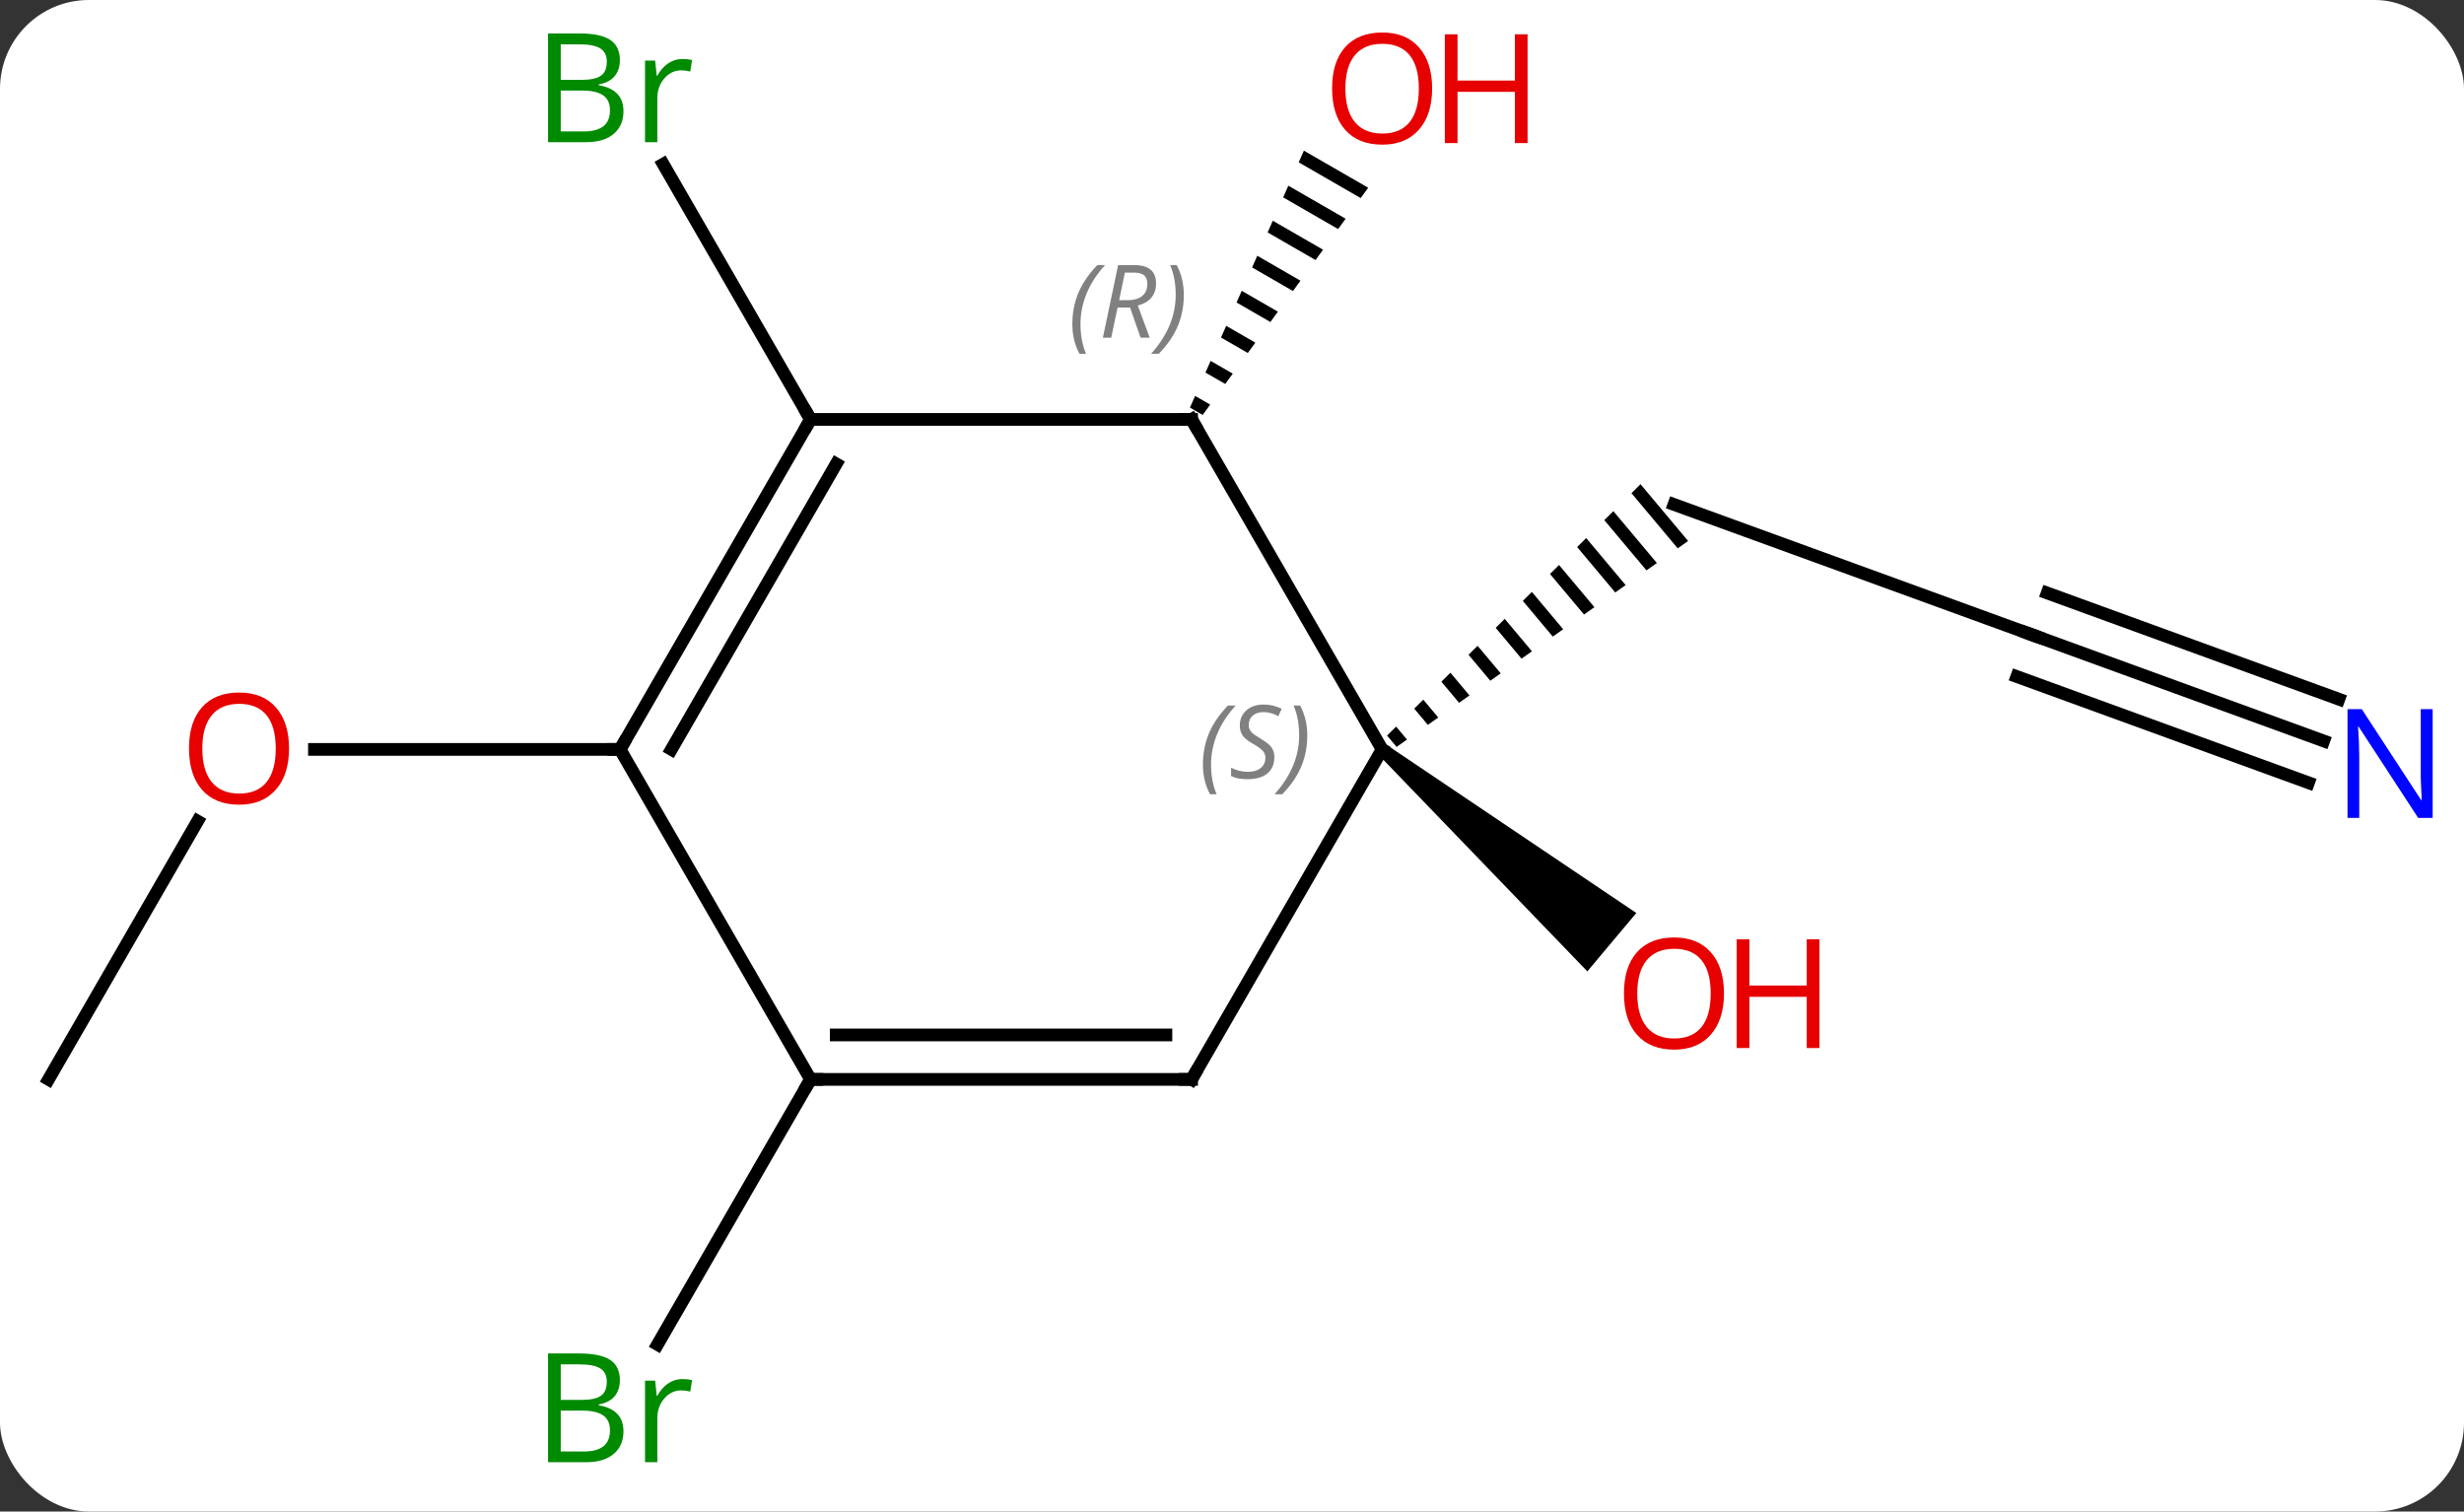 <svg width="194" viewBox="0 0 194 119" style="fill-opacity:1; color-rendering:auto; color-interpolation:auto; text-rendering:auto; stroke:black; stroke-linecap:square; stroke-miterlimit:10; shape-rendering:auto; stroke-opacity:1; fill:black; stroke-dasharray:none; font-weight:normal; stroke-width:1; font-family:'Open Sans'; font-style:normal; stroke-linejoin:miter; font-size:12; stroke-dashoffset:0; image-rendering:auto;" height="119" class="cas-substance-image" xmlns:xlink="http://www.w3.org/1999/xlink" xmlns="http://www.w3.org/2000/svg"><rect x="0" y="0" width="194" height="119" fill="#333333" stroke="none"/><svg class="cas-substance-single-component"><rect y="0" x="0" width="194" stroke="none" ry="7" rx="7" height="119" fill="white" class="cas-substance-group"/><svg y="0" x="0" width="194" viewBox="0 0 194 119" style="fill:black;" height="119" class="cas-substance-single-component-image"><svg><g><g transform="translate(96,59)" style="text-rendering:geometricPrecision; color-rendering:optimizeQuality; color-interpolation:linearRGB; stroke-linecap:butt; image-rendering:optimizeQuality;"><line y2="-9.024" y1="-19.284" x2="63.99" x1="35.799" style="fill:none;"/><path style="stroke:none;" d="M33.162 -20.88 L32.45 -20.173 L36.092 -15.831 L36.912 -16.41 L36.912 -16.41 L33.162 -20.88 ZM31.025 -18.759 L30.312 -18.052 L30.312 -18.052 L33.633 -14.094 L34.453 -14.673 L34.453 -14.673 L31.025 -18.759 ZM28.887 -16.639 L28.174 -15.932 L28.174 -15.932 L31.174 -12.356 L31.994 -12.935 L31.994 -12.935 L28.887 -16.639 ZM26.749 -14.519 L26.037 -13.812 L28.715 -10.619 L28.715 -10.619 L29.534 -11.198 L26.749 -14.519 ZM24.611 -12.398 L23.899 -11.691 L26.256 -8.882 L27.075 -9.461 L24.611 -12.398 ZM22.474 -10.278 L21.761 -9.571 L21.761 -9.571 L23.796 -7.145 L24.616 -7.724 L24.616 -7.724 L22.474 -10.278 ZM20.336 -8.158 L19.623 -7.451 L21.337 -5.407 L22.157 -5.987 L22.157 -5.987 L20.336 -8.158 ZM18.198 -6.037 L17.485 -5.33 L18.878 -3.67 L18.878 -3.67 L19.698 -4.249 L18.198 -6.037 ZM16.06 -3.917 L15.348 -3.21 L15.348 -3.21 L16.419 -1.933 L17.239 -2.512 L17.239 -2.512 L16.06 -3.917 ZM13.923 -1.796 L13.21 -1.09 L13.21 -1.09 L13.96 -0.196 L13.96 -0.196 L14.779 -0.775 L14.779 -0.775 L13.923 -1.796 Z"/><line y2="-0.665" y1="-9.024" x2="86.95" x1="63.99" style="fill:none;"/><line y2="-3.954" y1="-12.313" x2="88.147" x1="65.187" style="fill:none;"/><line y2="2.623" y1="-5.735" x2="85.753" x1="62.793" style="fill:none;"/><path style="stroke:none;" d="M12.498 0.383 L13.14 -0.383 L32.834 12.879 L28.977 17.475 Z"/><path style="stroke:none;" d="M6.66 -47.139 L6.253 -46.219 L6.253 -46.219 L11.13 -43.407 L11.13 -43.407 L11.723 -44.22 L11.723 -44.22 L6.66 -47.139 ZM5.437 -44.38 L5.029 -43.461 L5.029 -43.461 L9.353 -40.967 L9.353 -40.967 L9.946 -41.78 L9.946 -41.78 L5.437 -44.38 ZM4.213 -41.622 L3.805 -40.703 L3.805 -40.703 L7.576 -38.528 L7.576 -38.528 L8.168 -39.341 L8.168 -39.341 L4.213 -41.622 ZM2.99 -38.864 L2.582 -37.944 L2.582 -37.944 L5.799 -36.089 L5.799 -36.089 L6.391 -36.902 L6.391 -36.902 L2.99 -38.864 ZM1.766 -36.105 L1.358 -35.186 L1.358 -35.186 L4.022 -33.65 L4.022 -33.65 L4.614 -34.463 L4.614 -34.463 L1.766 -36.105 ZM0.543 -33.347 L0.135 -32.427 L0.135 -32.427 L2.245 -31.21 L2.245 -31.21 L2.837 -32.023 L2.837 -32.023 L0.543 -33.347 ZM-0.681 -30.588 L-1.089 -29.669 L-1.089 -29.669 L0.468 -28.771 L0.468 -28.771 L1.06 -29.584 L1.06 -29.584 L-0.681 -30.588 ZM-1.904 -27.83 L-2.312 -26.91 L-2.312 -26.91 L-1.31 -26.332 L-1.31 -26.332 L-0.717 -27.145 L-0.717 -27.145 L-1.904 -27.83 Z"/><line y2="-25.98" y1="-46.075" x2="-32.181" x1="-43.782" style="fill:none;"/><line y2="25.98" y1="46.85" x2="-32.181" x1="-44.23" style="fill:none;"/><line y2="25.98" y1="5.648" x2="-92.181" x1="-80.442" style="fill:none;"/><line y2="0" y1="0" x2="-47.181" x1="-71.243" style="fill:none;"/><line y2="-25.98" y1="0" x2="-2.181" x1="12.819" style="fill:none;"/><line y2="25.98" y1="0" x2="-2.181" x1="12.819" style="fill:none;"/><line y2="-25.98" y1="-25.98" x2="-32.181" x1="-2.181" style="fill:none;"/><line y2="25.98" y1="25.98" x2="-32.181" x1="-2.181" style="fill:none;"/><line y2="22.48" y1="22.48" x2="-30.16" x1="-4.202" style="fill:none;"/><line y2="0" y1="-25.98" x2="-47.181" x1="-32.181" style="fill:none;"/><line y2="0" y1="-22.48" x2="-43.139" x1="-30.16" style="fill:none;"/><line y2="0" y1="25.98" x2="-47.181" x1="-32.181" style="fill:none;"/><path style="fill:none; stroke-miterlimit:5;" d="M63.52 -9.195 L63.99 -9.024 L64.46 -8.853"/></g><g transform="translate(96,59)" style="stroke-linecap:butt; fill:rgb(0,5,255); text-rendering:geometricPrecision; color-rendering:optimizeQuality; image-rendering:optimizeQuality; font-family:'Open Sans'; stroke:rgb(0,5,255); color-interpolation:linearRGB; stroke-miterlimit:5;"><path style="stroke:none;" d="M95.533 5.395 L94.392 5.395 L89.704 -1.792 L89.658 -1.792 Q89.751 -0.527 89.751 0.52 L89.751 5.395 L88.829 5.395 L88.829 -3.167 L89.954 -3.167 L94.626 3.989 L94.673 3.989 Q94.673 3.833 94.626 2.973 Q94.579 2.114 94.595 1.739 L94.595 -3.167 L95.533 -3.167 L95.533 5.395 Z"/><path style="fill:rgb(230,0,0); stroke:none;" d="M39.736 19.214 Q39.736 21.276 38.697 22.456 Q37.658 23.636 35.815 23.636 Q33.924 23.636 32.893 22.471 Q31.861 21.307 31.861 19.198 Q31.861 17.104 32.893 15.956 Q33.924 14.807 35.815 14.807 Q37.674 14.807 38.705 15.979 Q39.736 17.151 39.736 19.214 ZM32.908 19.214 Q32.908 20.948 33.651 21.854 Q34.393 22.761 35.815 22.761 Q37.236 22.761 37.963 21.862 Q38.69 20.964 38.69 19.214 Q38.69 17.479 37.963 16.589 Q37.236 15.698 35.815 15.698 Q34.393 15.698 33.651 16.596 Q32.908 17.495 32.908 19.214 Z"/><path style="fill:rgb(230,0,0); stroke:none;" d="M47.252 23.511 L46.252 23.511 L46.252 19.479 L41.736 19.479 L41.736 23.511 L40.736 23.511 L40.736 14.948 L41.736 14.948 L41.736 18.589 L46.252 18.589 L46.252 14.948 L47.252 14.948 L47.252 23.511 Z"/><path style="fill:rgb(230,0,0); stroke:none;" d="M16.756 -52.033 Q16.756 -49.971 15.717 -48.791 Q14.678 -47.611 12.835 -47.611 Q10.944 -47.611 9.913 -48.776 Q8.882 -49.94 8.882 -52.049 Q8.882 -54.143 9.913 -55.291 Q10.944 -56.44 12.835 -56.44 Q14.694 -56.44 15.725 -55.268 Q16.756 -54.096 16.756 -52.033 ZM9.928 -52.033 Q9.928 -50.299 10.671 -49.393 Q11.413 -48.486 12.835 -48.486 Q14.257 -48.486 14.983 -49.385 Q15.71 -50.283 15.71 -52.033 Q15.71 -53.768 14.983 -54.658 Q14.257 -55.549 12.835 -55.549 Q11.413 -55.549 10.671 -54.651 Q9.928 -53.752 9.928 -52.033 Z"/><path style="fill:rgb(230,0,0); stroke:none;" d="M24.272 -47.736 L23.272 -47.736 L23.272 -51.768 L18.756 -51.768 L18.756 -47.736 L17.756 -47.736 L17.756 -56.299 L18.756 -56.299 L18.756 -52.658 L23.272 -52.658 L23.272 -56.299 L24.272 -56.299 L24.272 -47.736 Z"/><path style="fill:rgb(0,138,0); stroke:none;" d="M-52.85 -56.369 L-50.428 -56.369 Q-48.725 -56.369 -47.959 -55.861 Q-47.194 -55.354 -47.194 -54.26 Q-47.194 -53.494 -47.616 -52.994 Q-48.037 -52.494 -48.866 -52.354 L-48.866 -52.291 Q-46.912 -51.963 -46.912 -50.244 Q-46.912 -49.104 -47.686 -48.455 Q-48.459 -47.807 -49.85 -47.807 L-52.85 -47.807 L-52.85 -56.369 ZM-51.85 -52.713 L-50.209 -52.713 Q-49.147 -52.713 -48.686 -53.041 Q-48.225 -53.369 -48.225 -54.151 Q-48.225 -54.869 -48.741 -55.19 Q-49.256 -55.51 -50.381 -55.51 L-51.85 -55.51 L-51.85 -52.713 ZM-51.85 -51.869 L-51.85 -48.651 L-50.053 -48.651 Q-49.022 -48.651 -48.498 -49.057 Q-47.975 -49.463 -47.975 -50.322 Q-47.975 -51.119 -48.514 -51.494 Q-49.053 -51.869 -50.147 -51.869 L-51.85 -51.869 ZM-42.278 -54.354 Q-41.856 -54.354 -41.512 -54.276 L-41.653 -53.369 Q-42.043 -53.463 -42.356 -53.463 Q-43.137 -53.463 -43.692 -52.83 Q-44.246 -52.197 -44.246 -51.26 L-44.246 -47.807 L-45.215 -47.807 L-45.215 -54.229 L-44.418 -54.229 L-44.293 -53.041 L-44.246 -53.041 Q-43.903 -53.666 -43.395 -54.01 Q-42.887 -54.354 -42.278 -54.354 Z"/><path style="fill:rgb(0,138,0); stroke:none;" d="M-52.85 47.557 L-50.428 47.557 Q-48.725 47.557 -47.959 48.065 Q-47.194 48.572 -47.194 49.666 Q-47.194 50.432 -47.616 50.932 Q-48.037 51.432 -48.866 51.572 L-48.866 51.635 Q-46.912 51.963 -46.912 53.682 Q-46.912 54.822 -47.686 55.471 Q-48.459 56.119 -49.85 56.119 L-52.85 56.119 L-52.85 47.557 ZM-51.85 51.213 L-50.209 51.213 Q-49.147 51.213 -48.686 50.885 Q-48.225 50.557 -48.225 49.776 Q-48.225 49.057 -48.741 48.736 Q-49.256 48.416 -50.381 48.416 L-51.85 48.416 L-51.85 51.213 ZM-51.85 52.057 L-51.85 55.276 L-50.053 55.276 Q-49.022 55.276 -48.498 54.869 Q-47.975 54.463 -47.975 53.604 Q-47.975 52.807 -48.514 52.432 Q-49.053 52.057 -50.147 52.057 L-51.85 52.057 ZM-42.278 49.572 Q-41.856 49.572 -41.512 49.651 L-41.653 50.557 Q-42.043 50.463 -42.356 50.463 Q-43.137 50.463 -43.692 51.096 Q-44.246 51.729 -44.246 52.666 L-44.246 56.119 L-45.215 56.119 L-45.215 49.697 L-44.418 49.697 L-44.293 50.885 L-44.246 50.885 Q-43.903 50.26 -43.395 49.916 Q-42.887 49.572 -42.278 49.572 Z"/><path style="fill:rgb(230,0,0); stroke:none;" d="M-73.243 -0.07 Q-73.243 1.992 -74.283 3.172 Q-75.322 4.352 -77.165 4.352 Q-79.056 4.352 -80.087 3.188 Q-81.118 2.023 -81.118 -0.086 Q-81.118 -2.18 -80.087 -3.328 Q-79.056 -4.477 -77.165 -4.477 Q-75.306 -4.477 -74.275 -3.305 Q-73.243 -2.133 -73.243 -0.07 ZM-80.072 -0.07 Q-80.072 1.664 -79.329 2.57 Q-78.587 3.477 -77.165 3.477 Q-75.743 3.477 -75.017 2.578 Q-74.29 1.68 -74.29 -0.07 Q-74.29 -1.805 -75.017 -2.695 Q-75.743 -3.586 -77.165 -3.586 Q-78.587 -3.586 -79.329 -2.688 Q-80.072 -1.789 -80.072 -0.07 Z"/></g><g transform="translate(96,59)" style="stroke-linecap:butt; font-size:8.4px; fill:gray; text-rendering:geometricPrecision; image-rendering:optimizeQuality; color-rendering:optimizeQuality; font-family:'Open Sans'; font-style:italic; stroke:gray; color-interpolation:linearRGB; stroke-miterlimit:5;"><path style="stroke:none;" d="M-1.29 1.203 Q-1.29 -0.125 -0.821 -1.25 Q-0.352 -2.375 0.679 -3.453 L1.289 -3.453 Q0.32 -2.391 -0.165 -1.219 Q-0.649 -0.047 -0.649 1.188 Q-0.649 2.516 -0.211 3.531 L-0.727 3.531 Q-1.29 2.5 -1.29 1.203 ZM4.333 0.609 Q4.333 1.438 3.786 1.891 Q3.239 2.344 2.239 2.344 Q1.833 2.344 1.52 2.289 Q1.208 2.234 0.927 2.094 L0.927 1.438 Q1.552 1.766 2.255 1.766 Q2.88 1.766 3.255 1.469 Q3.63 1.172 3.63 0.656 Q3.63 0.344 3.427 0.117 Q3.224 -0.109 2.661 -0.438 Q2.067 -0.766 1.841 -1.094 Q1.614 -1.422 1.614 -1.875 Q1.614 -2.609 2.13 -3.07 Q2.646 -3.531 3.489 -3.531 Q3.864 -3.531 4.2 -3.453 Q4.536 -3.375 4.911 -3.203 L4.646 -2.609 Q4.396 -2.766 4.075 -2.852 Q3.755 -2.938 3.489 -2.938 Q2.958 -2.938 2.638 -2.664 Q2.317 -2.391 2.317 -1.922 Q2.317 -1.719 2.388 -1.57 Q2.458 -1.422 2.599 -1.289 Q2.739 -1.156 3.161 -0.906 Q3.724 -0.562 3.927 -0.367 Q4.13 -0.172 4.231 0.062 Q4.333 0.297 4.333 0.609 ZM6.928 -1.109 Q6.928 0.219 6.451 1.352 Q5.974 2.484 4.959 3.531 L4.349 3.531 Q6.287 1.375 6.287 -1.109 Q6.287 -2.438 5.849 -3.453 L6.365 -3.453 Q6.928 -2.391 6.928 -1.109 Z"/><path style="fill:none; stroke:black;" d="M-1.931 -25.547 L-2.181 -25.98 L-2.681 -25.98"/><path style="stroke:none;" d="M-11.57 -33.476 Q-11.57 -34.804 -11.101 -35.929 Q-10.633 -37.054 -9.601 -38.132 L-8.992 -38.132 Q-9.961 -37.07 -10.445 -35.898 Q-10.929 -34.726 -10.929 -33.492 Q-10.929 -32.163 -10.492 -31.148 L-11.008 -31.148 Q-11.57 -32.179 -11.57 -33.476 ZM-8.01 -34.788 L-8.51 -32.413 L-9.166 -32.413 L-7.963 -38.132 L-6.713 -38.132 Q-4.979 -38.132 -4.979 -36.695 Q-4.979 -35.335 -6.416 -34.945 L-5.479 -32.413 L-6.197 -32.413 L-7.026 -34.788 L-8.01 -34.788 ZM-7.432 -37.538 Q-7.822 -35.617 -7.885 -35.367 L-7.229 -35.367 Q-6.479 -35.367 -6.072 -35.695 Q-5.666 -36.023 -5.666 -36.648 Q-5.666 -37.117 -5.924 -37.328 Q-6.182 -37.538 -6.776 -37.538 L-7.432 -37.538 ZM-2.793 -35.788 Q-2.793 -34.46 -3.269 -33.328 Q-3.746 -32.195 -4.761 -31.148 L-5.371 -31.148 Q-3.433 -33.304 -3.433 -35.788 Q-3.433 -37.117 -3.871 -38.132 L-3.355 -38.132 Q-2.793 -37.07 -2.793 -35.788 Z"/><path style="fill:none; stroke:black;" d="M-1.931 25.547 L-2.181 25.98 L-2.681 25.98"/><path style="fill:none; stroke:black;" d="M-32.431 -25.547 L-32.181 -25.98 L-32.431 -26.413"/><path style="fill:none; stroke:black;" d="M-31.681 25.98 L-32.181 25.98 L-32.431 26.413"/><path style="fill:none; stroke:black;" d="M-46.931 -0.433 L-47.181 0 L-47.681 -0"/></g></g></svg></svg></svg></svg>